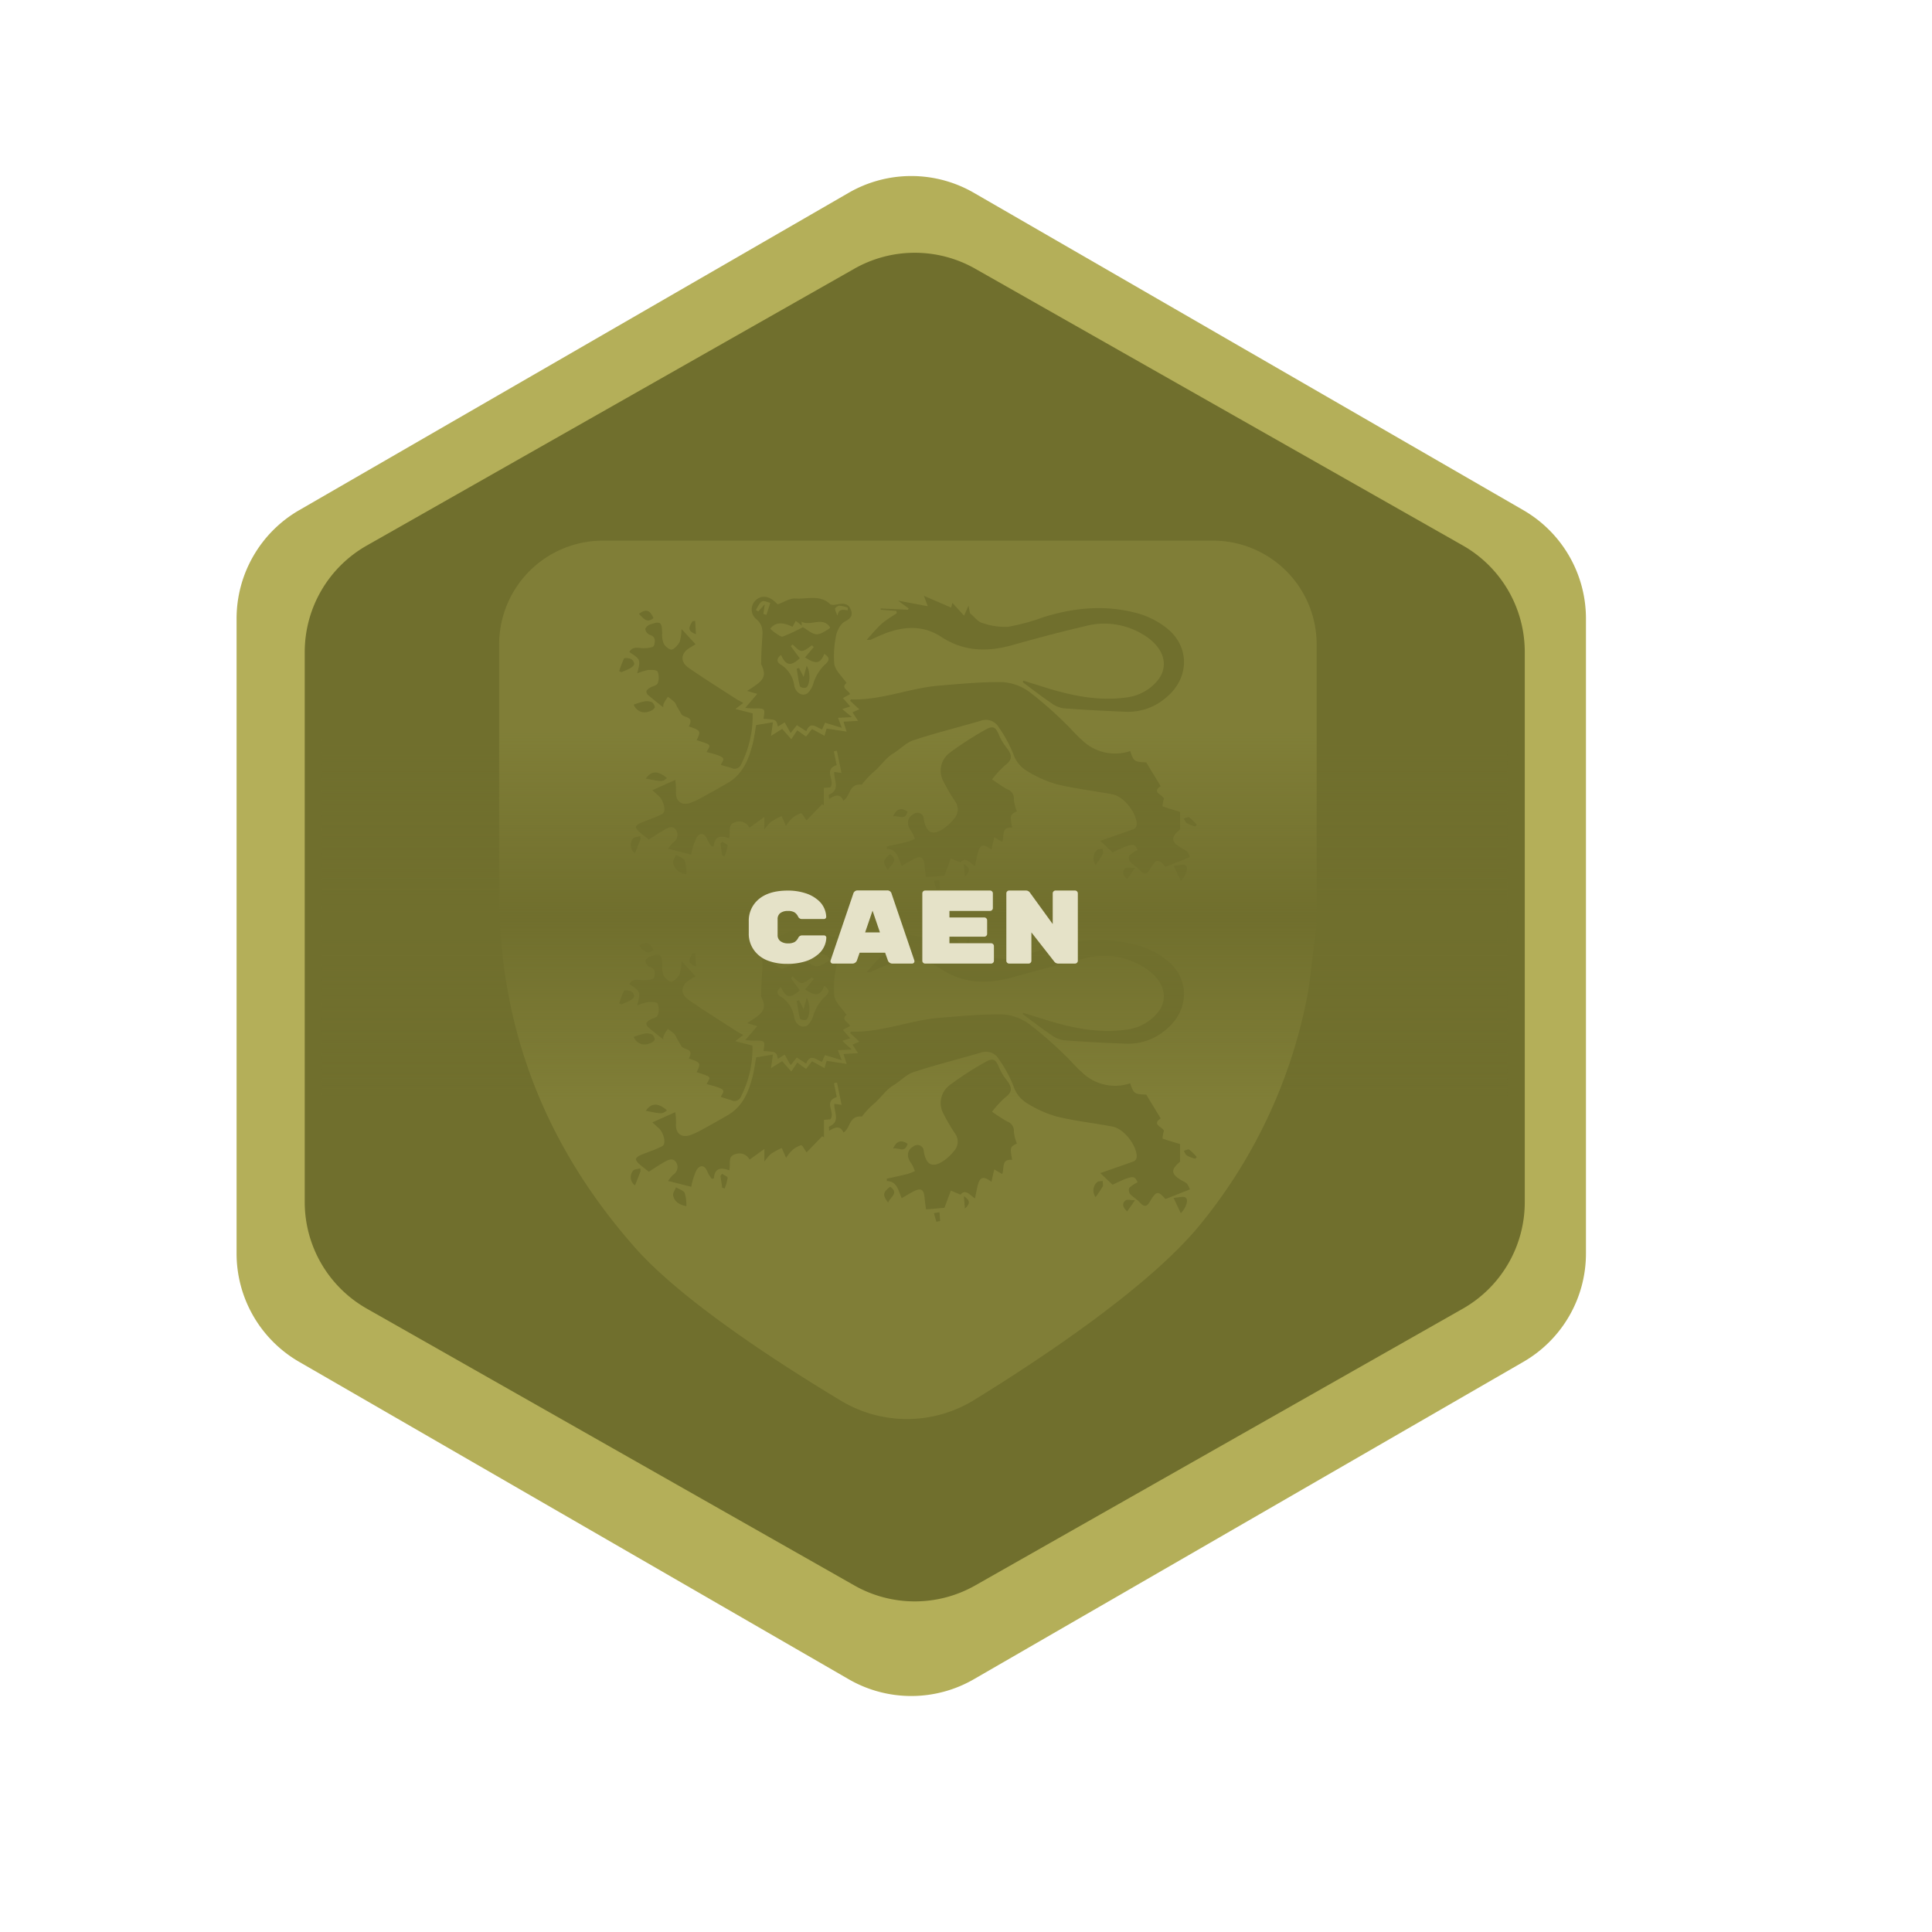 <svg xmlns="http://www.w3.org/2000/svg" xmlns:xlink="http://www.w3.org/1999/xlink" viewBox="0 0 346.99 346.99"><defs><style>.cls-1{fill:#b4af59;}.cls-2,.cls-4{fill:#706f2d;}.cls-2{stroke:#b4af59;stroke-miterlimit:10;}.cls-3{opacity:0.24;}.cls-5{fill:url(#Dégradé_sans_nom_14);}.cls-6{fill:#e5e2c8;}</style><linearGradient id="Dégradé_sans_nom_14" x1="164.29" y1="197.73" x2="164.29" y2="131.65" gradientUnits="userSpaceOnUse"><stop offset="0" stop-color="#706f2d" stop-opacity="0"/><stop offset="0.5" stop-color="#706f2d"/><stop offset="1" stop-color="#706f2d" stop-opacity="0"/></linearGradient></defs><g id="Médailles_Finales" data-name="Médailles Finales"><g id="Normandie"><path class="cls-1" d="M284.84,225.06V111.11A22.5,22.5,0,0,0,273.6,91.63l-98.69-57a22.48,22.48,0,0,0-22.49,0l-98.69,57a22.5,22.5,0,0,0-11.24,19.48v114a22.47,22.47,0,0,0,11.24,19.48l98.69,57a22.48,22.48,0,0,0,22.49,0l98.69-57A22.47,22.47,0,0,0,284.84,225.06Z"/><path class="cls-2" d="M274.35,215.9V117.11A22.49,22.49,0,0,0,263,97.55L175.4,47.83a22.49,22.49,0,0,0-22.21,0L65.62,97.55a22.49,22.49,0,0,0-11.39,19.56V215.9a22.5,22.5,0,0,0,11.39,19.56l87.57,49.72a22.49,22.49,0,0,0,22.21,0L263,235.46A22.5,22.5,0,0,0,274.35,215.9Z"/><g class="cls-3"><path class="cls-1" d="M108.28,97.1a18.63,18.63,0,0,0-18.63,18.63q0,22.33,0,44.66c0,24.38,8.36,45.53,24.42,63.7,8.32,9.42,25.38,20.51,37,27.5a23,23,0,0,0,23.9-.16c12.64-7.79,32-20.72,40.93-31.92a92.46,92.46,0,0,0,18.73-39.8c.76-3.74,1-7.59,1.55-11.38,0-.17,0-.33.07-.5a17.31,17.31,0,0,0,.22-2.79V115.73A18.63,18.63,0,0,0,217.81,97.1Z"/><path class="cls-4" d="M205.87,136.93l2.59,4.27c-1.69,1.11.34,1.53.58,2.22a7.53,7.53,0,0,0-.26,1.39c1,.38,2,.64,3.16,1v3.15c-1.74,1.48-1.67,2.25.42,3.45a3.22,3.22,0,0,1,.84.52,4.44,4.44,0,0,1,.5,1l-.95.4-3.43,1.34c-1.37-1.52-1.63-1.49-2.83.52-.53.89-1,.93-1.75.12-.51-.58-1.25-1-1.77-1.54a1.17,1.17,0,0,1-.15-1.11,7.28,7.28,0,0,1,1.5-1c-.57-1.12-.6-1.45-4.5.44l-2.2-2.08c2-.7,4-1.39,6.06-2.13a1,1,0,0,0,.47-.74c.11-2-2.26-5.09-4.31-5.48-3.35-.64-6.75-1-10.06-1.82a21.05,21.05,0,0,1-5.15-2.27,5.72,5.72,0,0,1-2.65-3.19,23.41,23.41,0,0,0-2.61-4.78,2.67,2.67,0,0,0-3.2-1.17c-4,1.18-8.12,2.19-12.11,3.51-1.33.43-2.4,1.63-3.65,2.38s-2.19,2.14-3.26,3.11a14.73,14.73,0,0,0-2.37,2.49c-2.33-.27-2.05,2.11-3.31,2.87-.56-1.31-1.5-1-2.57-.31,0-.35-.1-.73,0-.77,2.06-.89.89-2.53.93-3.88a1.08,1.08,0,0,1,0-.2l1.3.19-.82-4-.55.11.5,2.48c-2.47.83-.19,2.75-1.14,4l-1.16.09v3.14l-.31-.2-2.81,2.9c-.33-.46-.75-1.34-1-1.29a4.3,4.3,0,0,0-1.68,1,8,8,0,0,0-1,1.28l-.78-1.78a13.89,13.89,0,0,0-1.93,1.06,7.73,7.73,0,0,0-1.18,1.38v-2.27l-2.67,1.93a2,2,0,0,0-2.46-1c-1.57.33-.89,1.73-1.18,2.9-1.36-.48-2.63-.55-2.77,1.47l-.39,0a6.89,6.89,0,0,1-.73-1.17c-.45-1.22-1.29-1.47-2-.37a12.15,12.15,0,0,0-.94,3L120,152.43a6.47,6.47,0,0,1,.89-1.11,1.6,1.6,0,0,0,.53-2.25c-.56-.87-1.45-.43-2.16,0-1,.57-1.92,1.2-2.73,1.72-.71-.57-1.31-1-1.85-1.51-.23-.22-.55-.68-.46-.84a1.76,1.76,0,0,1,.9-.66c1.27-.54,2.6-.94,3.81-1.58.78-.4.32-2.4-.66-3.28-.38-.34-.75-.7-1.1-1l4.11-1.84a13.21,13.21,0,0,1,.13,2c-.13,1.77.9,2.68,2.58,2.12a14.78,14.78,0,0,0,2.31-1.1c1.49-.81,3-1.64,4.45-2.51,2.68-1.57,3.72-4.2,4.44-7,.28-1.1.41-2.23.62-3.37l3-.49-.33,2.44,2-1.26,1.64,1.86,1.07-1.6,1.58,1.13,1.07-1.36,2.24,1.21.38-1.3,3.6.55-.57-1.78,2.62-.15-1-1.54,1.23-.53-1.66-1.54c.08-.12.13-.25.18-.25,5.39.19,10.4-2,15.69-2.46,3.83-.31,7.67-.7,11.5-.64a9.18,9.18,0,0,1,4.83,1.76,66.68,66.68,0,0,1,6.3,5.5c1.08,1,2,2.16,3.12,3.12a8.48,8.48,0,0,0,8.69,2C203.6,136.76,203.72,136.84,205.87,136.93Z"/><path class="cls-4" d="M183.76,122.24c1.25.39,2.51.77,3.76,1.17,4.83,1.51,9.7,2.57,14.82,1.85a8.59,8.59,0,0,0,5.32-2.75c2.38-2.6,1.56-5.9-1.75-8.16a13.41,13.41,0,0,0-11.15-1.86c-4.32,1-8.62,2.16-12.9,3.36-4.5,1.27-8.74,1.19-12.81-1.47-3.77-2.46-7.69-1.77-11.54,0l-1.16.53a5,5,0,0,1-.69,0c1-1.09,1.72-2,2.57-2.77s1.88-1.37,2.83-2l-.06-.42-2.82-.21v-.23l4.88.23.15-.23-1.92-1.4,5.34,1-.69-1.86,4.89,2.11.22-.85,2.1,2.3.8-1.81.25,1.35c.82.69,1.39,1.52,2.15,1.74a12.23,12.23,0,0,0,4.71.71,36,36,0,0,0,6.27-1.7c5.78-1.82,11.62-2.31,17.49-.57a15.12,15.12,0,0,1,4.39,2.26c4.55,3.29,4.55,9.2.19,12.75a10.37,10.37,0,0,1-7.2,2.52c-3.75-.15-7.49-.34-11.22-.62a5.09,5.09,0,0,1-2.26-1c-1.71-1.17-3.35-2.43-5-3.66Z"/><path class="cls-4" d="M134.2,124.09c.71-.47,1.23-.79,1.72-1.16,1.43-1.06,1.61-1.94.8-3.6a.9.9,0,0,1,0-.4c0-1.41.08-2.83.18-4.24s.14-2.5-1.11-3.53a2.25,2.25,0,0,1,0-3.41c.93-.84,2.19-.74,3.32.26l.58.53c1.11-.39,2.18-1.13,3.18-1.05,2.07.16,4.34-.75,6.21,1,.25.22.87.14,1.29.06,1.06-.21,2-.24,2.46,1s-.36,1.67-1.27,2.18a3.14,3.14,0,0,0-1,1.31,4,4,0,0,0-.46,1.47,17.32,17.32,0,0,0-.26,4.79c.24,1.19,1.4,2.2,2.2,3.36-1.08.86.28,1.26.63,2l-1.29.71,1.32,1.51-1.43.47L153,128.8l-2.49.12.67,1.79-3-.91-.53,1.2c-1-.33-2.1-1.57-2.84.32l-1.69-1.08L142,131.65l-1.07-1.91-1.22.75c-.29-1.26-.29-1.26-2.59-1.39.31-1.9.31-1.89-1.7-1.86-.5,0-1-.06-1.58-.09l2.17-2.53ZM144,112.36l-1.08-.86-.58,1.07c-1.89-.93-3.14-.77-4,.34a5.92,5.92,0,0,0,.78.68c.48.29,1.11.86,1.49.73a31.56,31.56,0,0,0,3.59-1.68c.8.46,1.57,1.2,2.4,1.27s1.57-.59,2.35-1c.06,0,.07-.15.12-.26-1.33-2-3.47-.11-5.11-1Zm-3.72,5.26c-.81.63-.89,1.26,0,1.78a5.21,5.21,0,0,1,2.37,3.75c.27,1.33,1.5,2,2.4,1.35a4,4,0,0,0,1.07-1.89,7.85,7.85,0,0,1,2.22-3.41c.7-.66.62-1.19-.3-1.76-.72,1.77-1.46,1.91-3.45.63l1.57-1.86-.33-.3c-.61.36-1.23,1-1.84,1s-1.11-.75-1.66-1.17l-.3.32,1.61,2.17C142,119.72,141.15,119.56,140.27,117.62Zm-4.52-8.06.43.26,1.16-1.29-.25,1.75.55.15.7-2.17c-.51-.1-1.18-.45-1.5-.24C136.35,108.33,136.1,109,135.75,109.56Zm16.5,0,0-.43a6.27,6.27,0,0,0-1.5-.35c-.28,0-.79.38-.79.57a4.15,4.15,0,0,0,.47,1.23C150.58,109.27,151.47,109.51,152.25,109.61Z"/><path class="cls-4" d="M182.64,145.72c-1.25.62-1.26.64-.86,2.93-2-.2-1.36,1.47-1.78,2.55l-1.43-.83-.51,2.2c-1.53-1.11-2.14-.88-2.54,1l-.42,2c-.95-.65-1.69-1.74-2.59-.68l-1.74-.72-1.14,3.08-3.31.29c-.06-.47-.2-1.31-.27-2.16-.12-1.43-.66-1.75-1.94-1.09-.7.37-1.38.79-2.16,1.23-.64-1.35-.76-3-2.67-3.08v-.41c1.23-.28,2.46-.53,3.68-.84a11.65,11.65,0,0,0,1.35-.51,6.14,6.14,0,0,0-.6-1.35c-.95-1.19-.84-2.47.35-3.1a1.14,1.14,0,0,1,1.86.91c.42,2.55,1.69,3.07,3.81,1.49a9.12,9.12,0,0,0,1.71-1.69,2.43,2.43,0,0,0,.11-3,34.27,34.27,0,0,1-2.08-3.55,4,4,0,0,1,1.06-5.15,57.49,57.49,0,0,1,6.54-4.23c1.33-.75,1.78-.38,2.35,1a9.3,9.3,0,0,0,1.25,2.13c1.25,1.6,1.16,2.29-.2,3.34a19.69,19.69,0,0,0-2.3,2.51c.91.59,1.77,1.26,2.73,1.76a1.75,1.75,0,0,1,1.19,1.84A7.41,7.41,0,0,0,182.64,145.72Z"/><path class="cls-4" d="M129.45,137.37c.6-1.19,1.26-1.33-2.54-2.31.7-1.34,1.08-1.22-1.79-2.13.8-1.63.74-1.75-1.41-2.46,1-1.83-.73-1.5-1.28-2.14l-.88-1.49a2.9,2.9,0,0,0-.37-.7,14.42,14.42,0,0,0-1.22-1,8.66,8.66,0,0,0-.76,1.23,1.5,1.5,0,0,0-.07.68c-.9-.72-1.84-1.46-2.75-2.24a.85.85,0,0,1-.28-.7,1.48,1.48,0,0,1,.64-.59c.46-.28,1.25-.41,1.38-.79a3,3,0,0,0,0-2.11c-.16-.32-1.17-.33-1.77-.28a10.1,10.1,0,0,0-1.91.6c.64-2.48.64-2.49-1.42-3.84.71-1.2,1.83-.6,2.79-.69.58,0,1.52-.13,1.63-.43.26-.75.38-1.69-.84-2a1.38,1.38,0,0,1-.7-1c0-.24.44-.66.76-.78,2-.71,2.21-.5,2.26,1.55a4,4,0,0,0,.32,1.91c.29.49,1.05,1.12,1.46,1s1.08-.81,1.37-1.38a8.58,8.58,0,0,0,.33-2.31l2.52,2.74-.92.56c-1.75,1-1.93,2.56-.29,3.7,2.76,1.91,5.62,3.7,8.45,5.53.39.25.82.46,1.33.75l-1.41,1.09,3.09.78a19.2,19.2,0,0,1-2.07,9.17,1.22,1.22,0,0,1-1.63.68C130.81,137.76,130.17,137.59,129.45,137.37Z"/><path class="cls-4" d="M123.27,157A2.54,2.54,0,0,1,120.9,155c-.09-.43.33-1,.52-1.45.54.33,1.32.55,1.55,1A7.19,7.19,0,0,1,123.27,157Z"/><path class="cls-4" d="M113.82,126.55a14.14,14.14,0,0,1,1.89-.57,2.3,2.3,0,0,1,1.38.14c.28.15.59.81.48,1a1.83,1.83,0,0,1-1.1.69A2.07,2.07,0,0,1,113.82,126.55Z"/><path class="cls-4" d="M111.21,120.55a15.56,15.56,0,0,1,.87-2.28c.09-.16.88-.07,1.26.1a1.16,1.16,0,0,1,.57.86c0,.26-.38.58-.67.75a15,15,0,0,1-1.63.74Z"/><path class="cls-4" d="M119.79,139.73c-.82.7-.82.7-3.81.1C117,138.42,118.11,138.37,119.79,139.73Z"/><path class="cls-4" d="M210.78,155.48c.87,0,1.66-.35,2.13-.08.62.36.12,1.9-.84,2.82Z"/><path class="cls-4" d="M115.05,150.67l-1,2.57a1.83,1.83,0,0,1-.36-2.64c.24-.29.85-.29,1.3-.42Z"/><path class="cls-4" d="M196.77,155.34a2,2,0,0,1,.27-2.67c.19-.22.68-.16,1-.23,0,.35.13.77,0,1A20.17,20.17,0,0,1,196.77,155.34Z"/><path class="cls-4" d="M159.51,156.29c-1-1.34-1-1.84.36-2.86C161.56,154.65,159.81,155.31,159.51,156.29Z"/><path class="cls-4" d="M117.37,111c-1.26,1.08-1.86-.09-2.63-.74C116,109.31,116.7,109.52,117.37,111Z"/><path class="cls-4" d="M203.84,155.9l-1.4,2c-.8-.7-1-1.45-.25-2C202.49,155.71,203.11,155.9,203.84,155.9Z"/><path class="cls-4" d="M163,145.74c-.47,1.8-1.63.61-2.61.88C161,145.26,161.83,145,163,145.74Z"/><path class="cls-4" d="M129.68,151.16c.35.23,1,.49,1,.7a8.24,8.24,0,0,1-.53,1.91l-.44-.11-.31-2.13Z"/><path class="cls-4" d="M214.64,148.43a7.41,7.41,0,0,1-1.43-.54c-.28-.17-.42-.57-.61-.87.35-.08.83-.35,1-.21a9.49,9.49,0,0,1,1.35,1.34Z"/><path class="cls-4" d="M124.85,111.52l.14,2.38c-1.9-.68-1-1.54-.63-2.32Z"/><path class="cls-4" d="M168.17,159.75l-.44-1.54,1-.15.13,1.57Z"/><path class="cls-4" d="M173.11,155.16c1.19.8,1.14,1.35.19,2.24Z"/><path class="cls-4" d="M143.52,120l.81,1.59.55-2c.67.91.67,3.29-.07,3.89a1.25,1.25,0,0,1-1.13-.18c-.28-1-.41-2.14-.59-3.22Z"/><path class="cls-4" d="M205.87,196.6l2.59,4.27c-1.69,1.1.34,1.53.58,2.21a7.44,7.44,0,0,0-.26,1.4c1,.37,2,.64,3.16,1v3.16c-1.74,1.48-1.67,2.24.42,3.45a3,3,0,0,1,.84.52,4.44,4.44,0,0,1,.5,1c-.31.13-.63.27-.95.39l-3.43,1.35c-1.37-1.53-1.63-1.5-2.83.51-.53.9-1,.94-1.75.13-.51-.58-1.25-1-1.77-1.54a1.17,1.17,0,0,1-.15-1.11,6.54,6.54,0,0,1,1.5-1c-.57-1.13-.6-1.46-4.5.44l-2.2-2.09c2-.7,4-1.38,6.06-2.13a.94.94,0,0,0,.47-.73c.11-2-2.26-5.1-4.31-5.49-3.35-.64-6.75-1-10.06-1.81a20.71,20.71,0,0,1-5.15-2.28A5.66,5.66,0,0,1,182,195a23.15,23.15,0,0,0-2.61-4.78,2.68,2.68,0,0,0-3.2-1.18c-4,1.18-8.12,2.2-12.11,3.51-1.33.44-2.4,1.64-3.65,2.39s-2.19,2.14-3.26,3.11a14.73,14.73,0,0,0-2.37,2.49c-2.33-.27-2.05,2.11-3.31,2.87-.56-1.31-1.5-1-2.57-.32,0-.34-.1-.73,0-.76,2.06-.89.89-2.53.93-3.88a.92.92,0,0,1,0-.2l1.3.18-.82-4-.55.11.5,2.49c-2.47.83-.19,2.74-1.14,4l-1.16.1v3.13l-.31-.19-2.81,2.9c-.33-.46-.75-1.34-1-1.29a4.19,4.19,0,0,0-1.68,1,7.88,7.88,0,0,0-1,1.27l-.78-1.78a16.34,16.34,0,0,0-1.93,1.06,7.83,7.83,0,0,0-1.18,1.39v-2.27l-2.67,1.92a2,2,0,0,0-2.46-1c-1.57.34-.89,1.74-1.18,2.91-1.36-.48-2.63-.55-2.77,1.47l-.39.05a6.89,6.89,0,0,1-.73-1.17c-.45-1.22-1.29-1.47-2-.38a12.29,12.29,0,0,0-.94,3L120,212.1a6.1,6.1,0,0,1,.89-1.11,1.61,1.61,0,0,0,.53-2.26c-.56-.86-1.45-.42-2.16,0-1,.57-1.92,1.2-2.73,1.71-.71-.56-1.31-1-1.85-1.5-.23-.22-.55-.68-.46-.84a1.84,1.84,0,0,1,.9-.67c1.27-.53,2.6-.93,3.81-1.57.78-.41.32-2.4-.66-3.28l-1.1-1,4.11-1.83a13.12,13.12,0,0,1,.13,2c-.13,1.77.9,2.68,2.58,2.11a13.88,13.88,0,0,0,2.31-1.09c1.49-.82,3-1.65,4.45-2.51,2.68-1.57,3.72-4.2,4.44-7,.28-1.09.41-2.22.62-3.36l3-.49-.33,2.43,2-1.25,1.64,1.86,1.07-1.6,1.58,1.13,1.07-1.37,2.24,1.22.38-1.3,3.6.55-.57-1.78,2.62-.15-1-1.54,1.23-.53-1.66-1.55c.08-.12.13-.25.18-.25,5.39.19,10.4-2,15.69-2.46,3.83-.3,7.67-.69,11.5-.63a9.1,9.1,0,0,1,4.83,1.76,68,68,0,0,1,6.3,5.49c1.08,1,2,2.16,3.12,3.12a8.49,8.49,0,0,0,8.69,2C203.6,196.43,203.72,196.51,205.87,196.6Z"/><path class="cls-4" d="M183.76,181.91l3.76,1.16c4.83,1.52,9.7,2.58,14.82,1.85a8.58,8.58,0,0,0,5.32-2.74c2.38-2.6,1.56-5.91-1.75-8.16a13.41,13.41,0,0,0-11.15-1.87q-6.48,1.56-12.9,3.37c-4.5,1.26-8.74,1.19-12.81-1.47-3.77-2.46-7.69-1.78-11.54,0l-1.16.53a5,5,0,0,1-.69,0c1-1.1,1.72-2,2.57-2.77a34.1,34.1,0,0,1,2.83-2.06l-.06-.41-2.82-.22v-.22l4.88.23.15-.23-1.92-1.4,5.34,1-.69-1.86,4.89,2.11.22-.85,2.1,2.3.8-1.81.25,1.35c.82.69,1.39,1.52,2.15,1.74a12.42,12.42,0,0,0,4.71.71,36,36,0,0,0,6.27-1.71c5.78-1.81,11.62-2.3,17.49-.56a14.88,14.88,0,0,1,4.39,2.26c4.55,3.29,4.55,9.19.19,12.75a10.42,10.42,0,0,1-7.2,2.52c-3.75-.15-7.49-.34-11.22-.63a5.18,5.18,0,0,1-2.26-1c-1.71-1.17-3.35-2.44-5-3.66Z"/><path class="cls-4" d="M134.2,183.76c.71-.48,1.23-.8,1.72-1.16,1.43-1.07,1.61-1.94.8-3.61a.87.87,0,0,1,0-.4c0-1.41.08-2.82.18-4.23s.14-2.5-1.11-3.53a2.25,2.25,0,0,1,0-3.41,2.36,2.36,0,0,1,3.32.26c.21.18.41.38.58.53,1.11-.39,2.18-1.13,3.18-1.05,2.07.15,4.34-.76,6.21.94.25.23.87.14,1.29.06,1.06-.2,2-.24,2.46,1s-.36,1.67-1.27,2.18a3.17,3.17,0,0,0-1,1.3,4.06,4.06,0,0,0-.46,1.48,17.32,17.32,0,0,0-.26,4.79c.24,1.19,1.4,2.2,2.2,3.35-1.08.87.28,1.26.63,2l-1.29.71,1.32,1.5-1.43.47,1.71,1.56-2.49.12.67,1.78-3-.9-.53,1.2c-1-.33-2.1-1.58-2.84.32l-1.69-1.09L142,191.31l-1.07-1.9-1.22.75c-.29-1.26-.29-1.26-2.59-1.39.31-1.9.31-1.89-1.7-1.87-.5,0-1-.05-1.58-.08l2.17-2.53ZM144,172l-1.08-.86-.58,1.06c-1.89-.93-3.14-.77-4,.35a5.17,5.17,0,0,0,.78.67c.48.3,1.11.86,1.49.74a31.56,31.56,0,0,0,3.59-1.68c.8.45,1.57,1.2,2.4,1.27s1.57-.6,2.35-1c.06,0,.07-.16.12-.26-1.33-2.06-3.47-.11-5.11-1.06Zm-3.72,5.26c-.81.62-.89,1.25,0,1.78a5.2,5.2,0,0,1,2.37,3.74c.27,1.33,1.5,2,2.4,1.35a3.93,3.93,0,0,0,1.07-1.89,8,8,0,0,1,2.22-3.41c.7-.65.62-1.18-.3-1.75-.72,1.77-1.46,1.9-3.45.63l1.57-1.86-.33-.31c-.61.37-1.23,1-1.84,1s-1.11-.75-1.66-1.17l-.3.31,1.61,2.17C142,179.38,141.15,179.23,140.27,177.29Zm-4.52-8.07.43.27,1.16-1.29-.25,1.75.55.15.7-2.18c-.51-.1-1.18-.44-1.5-.24C136.35,168,136.1,168.69,135.75,169.22Zm16.5.05,0-.42a6.27,6.27,0,0,0-1.5-.35c-.28,0-.79.37-.79.57a4.09,4.09,0,0,0,.47,1.22C150.58,168.94,151.47,169.18,152.25,169.27Z"/><path class="cls-4" d="M182.64,205.38c-1.25.62-1.26.65-.86,2.93-2-.19-1.36,1.48-1.78,2.55l-1.43-.83-.51,2.21c-1.53-1.12-2.14-.88-2.54,1l-.42,2c-.95-.65-1.69-1.75-2.59-.68l-1.74-.73-1.14,3.09-3.31.29c-.06-.47-.2-1.31-.27-2.16-.12-1.43-.66-1.75-1.94-1.09-.7.36-1.38.78-2.16,1.23-.64-1.35-.76-3-2.67-3.08v-.42c1.23-.27,2.46-.53,3.68-.83a10.14,10.14,0,0,0,1.35-.52,6.28,6.28,0,0,0-.6-1.34c-.95-1.2-.84-2.47.35-3.1a1.14,1.14,0,0,1,1.86.91c.42,2.55,1.69,3.06,3.81,1.49a9.44,9.44,0,0,0,1.71-1.69,2.45,2.45,0,0,0,.11-3,33.11,33.11,0,0,1-2.08-3.54,4,4,0,0,1,1.06-5.15,56.16,56.16,0,0,1,6.54-4.23c1.33-.75,1.78-.38,2.35,1a9.3,9.3,0,0,0,1.25,2.13c1.25,1.6,1.16,2.28-.2,3.34a19.6,19.6,0,0,0-2.3,2.5,31.78,31.78,0,0,0,2.73,1.77,1.75,1.75,0,0,1,1.19,1.84A7.36,7.36,0,0,0,182.64,205.38Z"/><path class="cls-4" d="M129.45,197c.6-1.18,1.26-1.32-2.54-2.3.7-1.35,1.08-1.22-1.79-2.14.8-1.63.74-1.75-1.41-2.45,1-1.83-.73-1.51-1.28-2.14l-.88-1.49a3.18,3.18,0,0,0-.37-.71c-.37-.35-.81-.65-1.22-1a10,10,0,0,0-.76,1.23,1.54,1.54,0,0,0-.07.69c-.9-.72-1.84-1.46-2.75-2.24a.85.85,0,0,1-.28-.7,1.48,1.48,0,0,1,.64-.59c.46-.28,1.25-.41,1.38-.79a3,3,0,0,0,0-2.11c-.16-.32-1.17-.33-1.77-.28a8.83,8.83,0,0,0-1.91.6c.64-2.49.64-2.49-1.42-3.84.71-1.2,1.83-.61,2.79-.69.58-.05,1.52-.13,1.63-.43.26-.75.38-1.7-.84-2a1.4,1.4,0,0,1-.7-1c0-.24.44-.66.76-.78,2-.72,2.21-.51,2.26,1.55a4,4,0,0,0,.32,1.91c.29.49,1.05,1.12,1.46,1s1.08-.81,1.37-1.38a8.65,8.65,0,0,0,.33-2.31l2.52,2.73-.92.56c-1.75,1-1.93,2.56-.29,3.7,2.76,1.92,5.62,3.7,8.45,5.53.39.26.82.47,1.33.75L132.05,187l3.09.79a19.2,19.2,0,0,1-2.07,9.17,1.22,1.22,0,0,1-1.63.68C130.81,197.43,130.17,197.25,129.45,197Z"/><path class="cls-4" d="M123.27,216.62c-1.17-.22-2.13-.72-2.37-1.91-.09-.43.33-1,.52-1.46.54.34,1.32.55,1.55,1A7.22,7.22,0,0,1,123.27,216.62Z"/><path class="cls-4" d="M113.82,186.22a14.14,14.14,0,0,1,1.89-.57,2.3,2.3,0,0,1,1.38.13c.28.15.59.82.48,1a1.92,1.92,0,0,1-1.1.69A2.08,2.08,0,0,1,113.82,186.22Z"/><path class="cls-4" d="M111.21,180.21a15.44,15.44,0,0,1,.87-2.27c.09-.17.88-.07,1.26.1a1.13,1.13,0,0,1,.57.86c0,.26-.38.58-.67.74a15.08,15.08,0,0,1-1.63.75Z"/><path class="cls-4" d="M119.79,199.4c-.82.7-.82.7-3.81.1C117,198.08,118.11,198,119.79,199.4Z"/><path class="cls-4" d="M210.78,215.15c.87-.06,1.66-.35,2.13-.08.62.35.12,1.9-.84,2.82Z"/><path class="cls-4" d="M115.05,210.34l-1,2.56a1.82,1.82,0,0,1-.36-2.63c.24-.3.85-.29,1.3-.43Z"/><path class="cls-4" d="M196.77,215a2,2,0,0,1,.27-2.68c.19-.21.68-.15,1-.22,0,.35.13.77,0,1A20.17,20.17,0,0,1,196.77,215Z"/><path class="cls-4" d="M159.51,216c-1-1.35-1-1.84.36-2.86C161.56,214.31,159.81,215,159.51,216Z"/><path class="cls-4" d="M117.37,170.62c-1.26,1.07-1.86-.09-2.63-.75C116,169,116.7,169.18,117.37,170.62Z"/><path class="cls-4" d="M203.84,215.57l-1.4,2c-.8-.7-1-1.46-.25-2C202.49,215.38,203.11,215.57,203.84,215.57Z"/><path class="cls-4" d="M163,205.41c-.47,1.8-1.63.61-2.61.87C161,204.93,161.83,204.66,163,205.41Z"/><path class="cls-4" d="M129.68,210.82c.35.24,1,.49,1,.71a8.52,8.52,0,0,1-.53,1.91l-.44-.11-.31-2.13Z"/><path class="cls-4" d="M214.64,208.1a7.41,7.41,0,0,1-1.43-.54c-.28-.17-.42-.58-.61-.87.35-.09.83-.35,1-.21a9.49,9.49,0,0,1,1.35,1.34Z"/><path class="cls-4" d="M124.85,171.19l.14,2.38c-1.9-.68-1-1.54-.63-2.33Z"/><path class="cls-4" d="M168.17,219.42l-.44-1.55,1-.14.13,1.56Z"/><path class="cls-4" d="M173.11,214.83c1.19.8,1.14,1.35.19,2.24Z"/><path class="cls-4" d="M143.52,179.65l.81,1.6.55-2c.67.9.67,3.29-.07,3.89a1.31,1.31,0,0,1-1.13-.18c-.28-1.05-.41-2.14-.59-3.22Z"/></g><rect class="cls-5" x="57.86" y="131.65" width="212.86" height="66.08"/></g><g id="Textes"><path class="cls-6" d="M139.66,165.09v2.83a1.32,1.32,0,0,0,.51,1.12,2.16,2.16,0,0,0,1.35.39,2.3,2.3,0,0,0,1.21-.25,2,2,0,0,0,.63-.73A.75.75,0,0,1,144,168h4a.41.41,0,0,1,.41.41,4.1,4.1,0,0,1-1.65,3.13,6.26,6.26,0,0,1-2.19,1.14,10.64,10.64,0,0,1-3.22.43,9.55,9.55,0,0,1-3.38-.56,5.37,5.37,0,0,1-2.49-1.82,5,5,0,0,1-1-3.12v-2.15a5,5,0,0,1,1-3.13c1.2-1.58,3.21-2.38,6-2.38a10.07,10.07,0,0,1,3.07.44,6.26,6.26,0,0,1,2.19,1.13,4.11,4.11,0,0,1,1.65,3.14.38.38,0,0,1-.12.28.4.4,0,0,1-.29.12h-4a.75.75,0,0,1-.66-.48,1.87,1.87,0,0,0-.63-.72,2.21,2.21,0,0,0-1.21-.25,2.16,2.16,0,0,0-1.35.39A1.32,1.32,0,0,0,139.66,165.09Z"/><path class="cls-6" d="M153.11,173.06h-3.54a.4.4,0,0,1-.29-.12.35.35,0,0,1-.12-.23.39.39,0,0,1,0-.17l4.08-12a.8.8,0,0,1,.85-.62h5.21a.78.78,0,0,1,.84.62l4.09,12a.76.76,0,0,1,0,.17.35.35,0,0,1-.12.23.4.4,0,0,1-.29.12h-3.54a.85.85,0,0,1-.84-.63l-.47-1.32h-4.58l-.46,1.32A.87.87,0,0,1,153.11,173.06Zm4.93-5.6-1.33-3.9-1.33,3.9Z"/><path class="cls-6" d="M170.52,169.41H178a.49.49,0,0,1,.36.15.49.49,0,0,1,.15.35v2.65a.49.49,0,0,1-.15.35.49.49,0,0,1-.36.15H166.16a.49.49,0,0,1-.36-.15.49.49,0,0,1-.15-.35V160.45a.51.51,0,0,1,.51-.51h11.66a.49.49,0,0,1,.35.15.49.49,0,0,1,.15.36v2.64a.49.49,0,0,1-.15.36.49.49,0,0,1-.35.15h-7.3v1.18h6.26a.49.49,0,0,1,.36.15.49.49,0,0,1,.15.35v2.44a.51.51,0,0,1-.51.51h-6.26Z"/><path class="cls-6" d="M189.58,159.94h3.49a.51.51,0,0,1,.51.51v12.11a.49.49,0,0,1-.15.35.49.49,0,0,1-.36.15h-3a.91.91,0,0,1-.75-.39l-4.08-5.21v5.1a.49.49,0,0,1-.15.35.49.49,0,0,1-.36.15h-3.48a.49.49,0,0,1-.36-.15.49.49,0,0,1-.15-.35V160.45a.51.51,0,0,1,.51-.51h3a.87.87,0,0,1,.73.38l4.09,5.64v-5.51a.49.49,0,0,1,.15-.36A.49.49,0,0,1,189.58,159.94Z"/></g></g></svg>